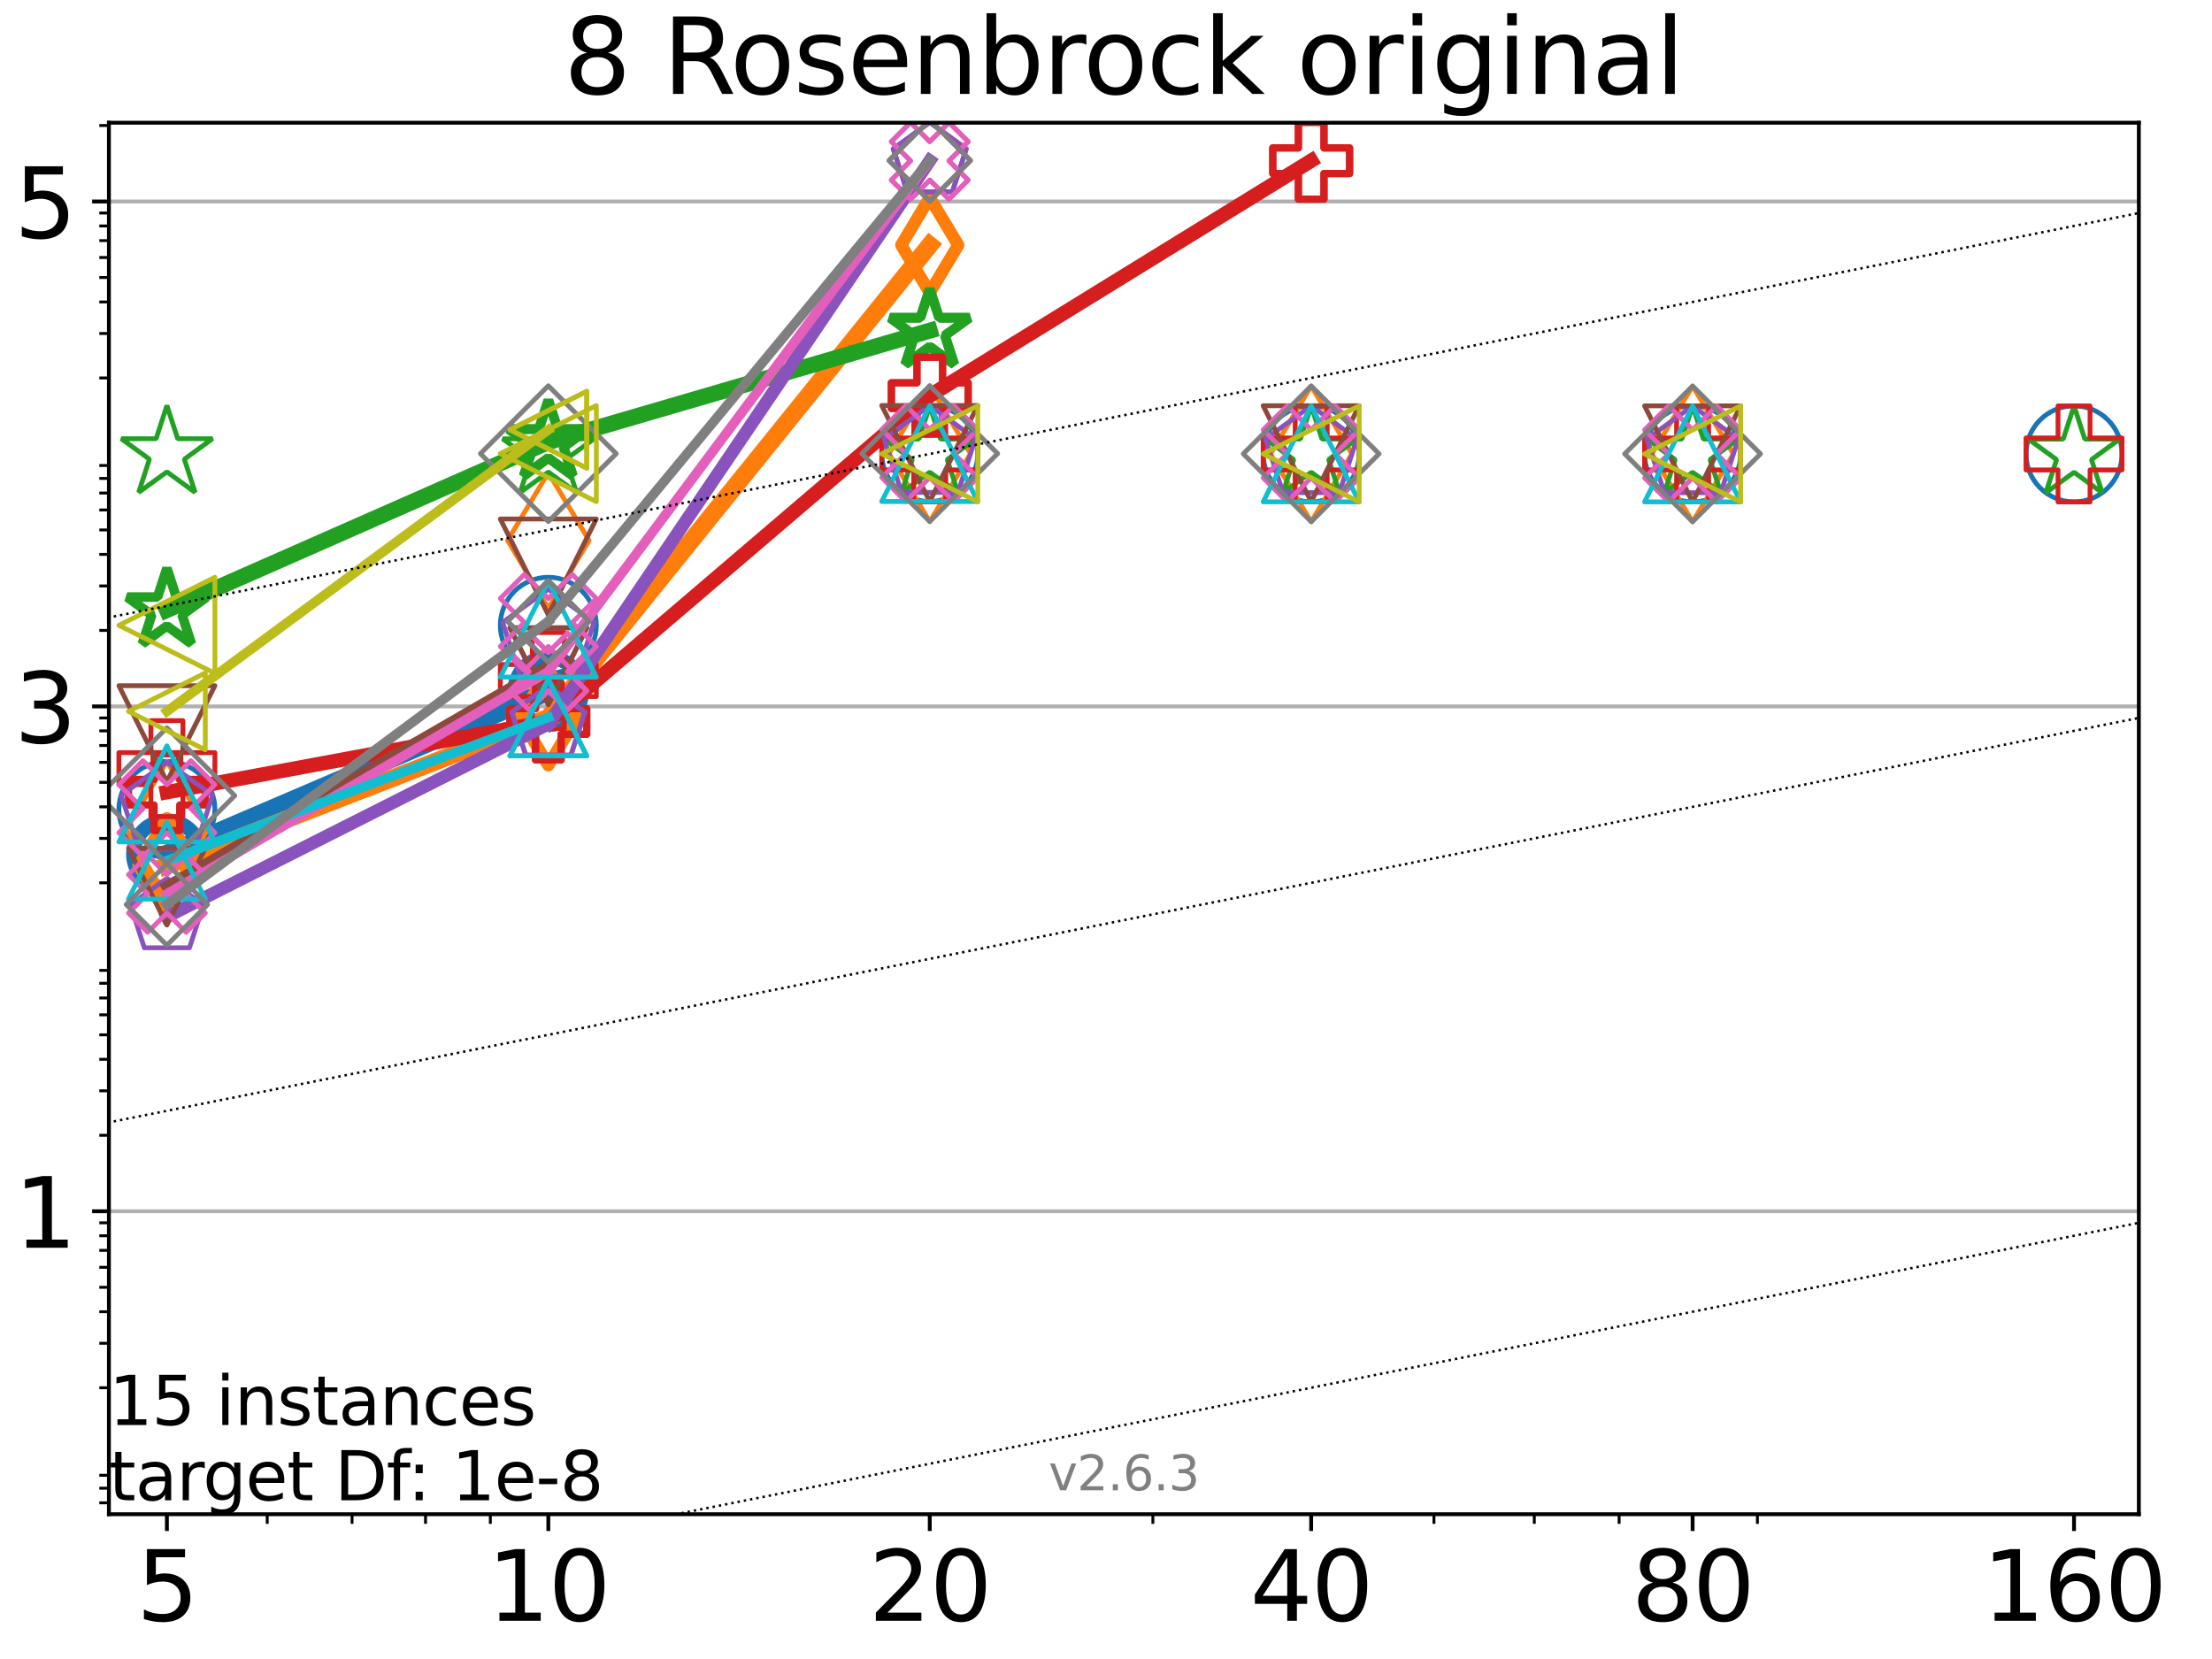 <?xml version="1.0" encoding="utf-8" standalone="no"?>
<!DOCTYPE svg PUBLIC "-//W3C//DTD SVG 1.1//EN"
  "http://www.w3.org/Graphics/SVG/1.1/DTD/svg11.dtd">
<svg height="345.6pt" version="1.1" viewBox="0 0 460.8 345.6" width="460.8pt" xmlns="http://www.w3.org/2000/svg" xmlns:xlink="http://www.w3.org/1999/xlink">
 <defs>
  <style type="text/css">*{stroke-linecap:butt;stroke-linejoin:round;}</style>
 </defs>
 <g id="figure_1">
  <g id="patch_1">
   <path d="M 0 345.6 
L 460.8 345.6 
L 460.8 0 
L 0 0 
z
" style="fill:#ffffff;"/>
  </g>
  <g id="axes_1">
   <g id="patch_2">
    <path d="M 22.69 315.44 
L 445.56 315.44 
L 445.56 25.56 
L 22.69 25.56 
z
" style="fill:#ffffff;"/>
   </g>
   <g id="matplotlib.axis_1">
    <g id="xtick_1">
     <g id="line2d_1">
      <defs>
       <path d="M 0 0 
L 0 3.5 
" id="mf5c611e3e9" style="stroke:#000000;stroke-width:0.8;"/>
      </defs>
      <g>
       <use style="stroke:#000000;stroke-width:0.8;" x="34.768" xlink:href="#mf5c611e3e9" y="315.44"/>
      </g>
     </g>
     <g id="text_1">
      <!-- 5 -->
      <g transform="translate(28.405 337.637)scale(0.2 -0.2)">
       <defs>
        <path d="M 691 4666 
L 3169 4666 
L 3169 4134 
L 1269 4134 
L 1269 2991 
Q 1406 3038 1543 3061 
Q 1681 3084 1819 3084 
Q 2600 3084 3056 2656 
Q 3513 2228 3513 1497 
Q 3513 744 3044 326 
Q 2575 -91 1722 -91 
Q 1428 -91 1123 -41 
Q 819 9 494 109 
L 494 744 
Q 775 591 1075 516 
Q 1375 441 1709 441 
Q 2250 441 2565 725 
Q 2881 1009 2881 1497 
Q 2881 1984 2565 2268 
Q 2250 2553 1709 2553 
Q 1456 2553 1204 2497 
Q 953 2441 691 2322 
L 691 4666 
z
" id="DejaVuSans-35" transform="scale(0.016)"/>
       </defs>
       <use xlink:href="#DejaVuSans-35"/>
      </g>
     </g>
    </g>
    <g id="xtick_2">
     <g id="line2d_2">
      <g>
       <use style="stroke:#000000;stroke-width:0.8;" x="114.226" xlink:href="#mf5c611e3e9" y="315.44"/>
      </g>
     </g>
     <g id="text_2">
      <!-- 10 -->
      <g transform="translate(101.501 337.637)scale(0.2 -0.2)">
       <defs>
        <path d="M 794 531 
L 1825 531 
L 1825 4091 
L 703 3866 
L 703 4441 
L 1819 4666 
L 2450 4666 
L 2450 531 
L 3481 531 
L 3481 0 
L 794 0 
L 794 531 
z
" id="DejaVuSans-31" transform="scale(0.016)"/>
        <path d="M 2034 4250 
Q 1547 4250 1301 3770 
Q 1056 3291 1056 2328 
Q 1056 1369 1301 889 
Q 1547 409 2034 409 
Q 2525 409 2770 889 
Q 3016 1369 3016 2328 
Q 3016 3291 2770 3770 
Q 2525 4250 2034 4250 
z
M 2034 4750 
Q 2819 4750 3233 4129 
Q 3647 3509 3647 2328 
Q 3647 1150 3233 529 
Q 2819 -91 2034 -91 
Q 1250 -91 836 529 
Q 422 1150 422 2328 
Q 422 3509 836 4129 
Q 1250 4750 2034 4750 
z
" id="DejaVuSans-30" transform="scale(0.016)"/>
       </defs>
       <use xlink:href="#DejaVuSans-31"/>
       <use x="63.623" xlink:href="#DejaVuSans-30"/>
      </g>
     </g>
    </g>
    <g id="xtick_3">
     <g id="line2d_3">
      <g>
       <use style="stroke:#000000;stroke-width:0.8;" x="193.684" xlink:href="#mf5c611e3e9" y="315.44"/>
      </g>
     </g>
     <g id="text_3">
      <!-- 20 -->
      <g transform="translate(180.959 337.637)scale(0.2 -0.2)">
       <defs>
        <path d="M 1228 531 
L 3431 531 
L 3431 0 
L 469 0 
L 469 531 
Q 828 903 1448 1529 
Q 2069 2156 2228 2338 
Q 2531 2678 2651 2914 
Q 2772 3150 2772 3378 
Q 2772 3750 2511 3984 
Q 2250 4219 1831 4219 
Q 1534 4219 1204 4116 
Q 875 4013 500 3803 
L 500 4441 
Q 881 4594 1212 4672 
Q 1544 4750 1819 4750 
Q 2544 4750 2975 4387 
Q 3406 4025 3406 3419 
Q 3406 3131 3298 2873 
Q 3191 2616 2906 2266 
Q 2828 2175 2409 1742 
Q 1991 1309 1228 531 
z
" id="DejaVuSans-32" transform="scale(0.016)"/>
       </defs>
       <use xlink:href="#DejaVuSans-32"/>
       <use x="63.623" xlink:href="#DejaVuSans-30"/>
      </g>
     </g>
    </g>
    <g id="xtick_4">
     <g id="line2d_4">
      <g>
       <use style="stroke:#000000;stroke-width:0.8;" x="273.142" xlink:href="#mf5c611e3e9" y="315.44"/>
      </g>
     </g>
     <g id="text_4">
      <!-- 40 -->
      <g transform="translate(260.417 337.637)scale(0.2 -0.2)">
       <defs>
        <path d="M 2419 4116 
L 825 1625 
L 2419 1625 
L 2419 4116 
z
M 2253 4666 
L 3047 4666 
L 3047 1625 
L 3713 1625 
L 3713 1100 
L 3047 1100 
L 3047 0 
L 2419 0 
L 2419 1100 
L 313 1100 
L 313 1709 
L 2253 4666 
z
" id="DejaVuSans-34" transform="scale(0.016)"/>
       </defs>
       <use xlink:href="#DejaVuSans-34"/>
       <use x="63.623" xlink:href="#DejaVuSans-30"/>
      </g>
     </g>
    </g>
    <g id="xtick_5">
     <g id="line2d_5">
      <g>
       <use style="stroke:#000000;stroke-width:0.8;" x="352.6" xlink:href="#mf5c611e3e9" y="315.44"/>
      </g>
     </g>
     <g id="text_5">
      <!-- 80 -->
      <g transform="translate(339.875 337.637)scale(0.2 -0.2)">
       <defs>
        <path d="M 2034 2216 
Q 1584 2216 1326 1975 
Q 1069 1734 1069 1313 
Q 1069 891 1326 650 
Q 1584 409 2034 409 
Q 2484 409 2743 651 
Q 3003 894 3003 1313 
Q 3003 1734 2745 1975 
Q 2488 2216 2034 2216 
z
M 1403 2484 
Q 997 2584 770 2862 
Q 544 3141 544 3541 
Q 544 4100 942 4425 
Q 1341 4750 2034 4750 
Q 2731 4750 3128 4425 
Q 3525 4100 3525 3541 
Q 3525 3141 3298 2862 
Q 3072 2584 2669 2484 
Q 3125 2378 3379 2068 
Q 3634 1759 3634 1313 
Q 3634 634 3220 271 
Q 2806 -91 2034 -91 
Q 1263 -91 848 271 
Q 434 634 434 1313 
Q 434 1759 690 2068 
Q 947 2378 1403 2484 
z
M 1172 3481 
Q 1172 3119 1398 2916 
Q 1625 2713 2034 2713 
Q 2441 2713 2670 2916 
Q 2900 3119 2900 3481 
Q 2900 3844 2670 4047 
Q 2441 4250 2034 4250 
Q 1625 4250 1398 4047 
Q 1172 3844 1172 3481 
z
" id="DejaVuSans-38" transform="scale(0.016)"/>
       </defs>
       <use xlink:href="#DejaVuSans-38"/>
       <use x="63.623" xlink:href="#DejaVuSans-30"/>
      </g>
     </g>
    </g>
    <g id="xtick_6">
     <g id="line2d_6">
      <g>
       <use style="stroke:#000000;stroke-width:0.8;" x="432.058" xlink:href="#mf5c611e3e9" y="315.44"/>
      </g>
     </g>
     <g id="text_6">
      <!-- 160 -->
      <g transform="translate(412.97 337.637)scale(0.2 -0.2)">
       <defs>
        <path d="M 2113 2584 
Q 1688 2584 1439 2293 
Q 1191 2003 1191 1497 
Q 1191 994 1439 701 
Q 1688 409 2113 409 
Q 2538 409 2786 701 
Q 3034 994 3034 1497 
Q 3034 2003 2786 2293 
Q 2538 2584 2113 2584 
z
M 3366 4563 
L 3366 3988 
Q 3128 4100 2886 4159 
Q 2644 4219 2406 4219 
Q 1781 4219 1451 3797 
Q 1122 3375 1075 2522 
Q 1259 2794 1537 2939 
Q 1816 3084 2150 3084 
Q 2853 3084 3261 2657 
Q 3669 2231 3669 1497 
Q 3669 778 3244 343 
Q 2819 -91 2113 -91 
Q 1303 -91 875 529 
Q 447 1150 447 2328 
Q 447 3434 972 4092 
Q 1497 4750 2381 4750 
Q 2619 4750 2861 4703 
Q 3103 4656 3366 4563 
z
" id="DejaVuSans-36" transform="scale(0.016)"/>
       </defs>
       <use xlink:href="#DejaVuSans-31"/>
       <use x="63.623" xlink:href="#DejaVuSans-36"/>
       <use x="127.246" xlink:href="#DejaVuSans-30"/>
      </g>
     </g>
    </g>
    <g id="xtick_7">
     <g id="line2d_7">
      <defs>
       <path d="M 0 0 
L 0 2 
" id="m02e985eae7" style="stroke:#000000;stroke-width:0.6;"/>
      </defs>
      <g>
       <use style="stroke:#000000;stroke-width:0.6;" x="55.668" xlink:href="#m02e985eae7" y="315.44"/>
      </g>
     </g>
    </g>
    <g id="xtick_8">
     <g id="line2d_8">
      <g>
       <use style="stroke:#000000;stroke-width:0.6;" x="73.339" xlink:href="#m02e985eae7" y="315.44"/>
      </g>
     </g>
    </g>
    <g id="xtick_9">
     <g id="line2d_9">
      <g>
       <use style="stroke:#000000;stroke-width:0.6;" x="88.646" xlink:href="#m02e985eae7" y="315.44"/>
      </g>
     </g>
    </g>
    <g id="xtick_10">
     <g id="line2d_10">
      <g>
       <use style="stroke:#000000;stroke-width:0.6;" x="102.148" xlink:href="#m02e985eae7" y="315.44"/>
      </g>
     </g>
    </g>
    <g id="xtick_11">
     <g id="line2d_11">
      <g>
       <use style="stroke:#000000;stroke-width:0.6;" x="240.164" xlink:href="#m02e985eae7" y="315.44"/>
      </g>
     </g>
    </g>
    <g id="xtick_12">
     <g id="line2d_12">
      <g>
       <use style="stroke:#000000;stroke-width:0.6;" x="298.721" xlink:href="#m02e985eae7" y="315.44"/>
      </g>
     </g>
    </g>
    <g id="xtick_13">
     <g id="line2d_13">
      <g>
       <use style="stroke:#000000;stroke-width:0.6;" x="319.622" xlink:href="#m02e985eae7" y="315.44"/>
      </g>
     </g>
    </g>
    <g id="xtick_14">
     <g id="line2d_14">
      <g>
       <use style="stroke:#000000;stroke-width:0.6;" x="337.293" xlink:href="#m02e985eae7" y="315.44"/>
      </g>
     </g>
    </g>
    <g id="xtick_15">
     <g id="line2d_15">
      <g>
       <use style="stroke:#000000;stroke-width:0.6;" x="366.102" xlink:href="#m02e985eae7" y="315.44"/>
      </g>
     </g>
    </g>
   </g>
   <g id="matplotlib.axis_2">
    <g id="ytick_1">
     <g id="line2d_16">
      <path clip-path="url(#p37a24d56d3)" d="M 22.69 252.333 
L 445.56 252.333 
" style="fill:none;stroke:#b0b0b0;stroke-linecap:square;stroke-width:0.8;"/>
     </g>
     <g id="line2d_17">
      <defs>
       <path d="M 0 0 
L -3.5 0 
" id="m9e3c06b038" style="stroke:#000000;stroke-width:0.8;"/>
      </defs>
      <g>
       <use style="stroke:#000000;stroke-width:0.8;" x="22.69" xlink:href="#m9e3c06b038" y="252.333"/>
      </g>
     </g>
     <g id="text_7">
      <!-- 1 -->
      <g transform="translate(2.965 259.931)scale(0.2 -0.2)">
       <use xlink:href="#DejaVuSans-31"/>
      </g>
     </g>
    </g>
    <g id="ytick_2">
     <g id="line2d_18">
      <path clip-path="url(#p37a24d56d3)" d="M 22.69 147.154 
L 445.56 147.154 
" style="fill:none;stroke:#b0b0b0;stroke-linecap:square;stroke-width:0.8;"/>
     </g>
     <g id="line2d_19">
      <g>
       <use style="stroke:#000000;stroke-width:0.8;" x="22.69" xlink:href="#m9e3c06b038" y="147.154"/>
      </g>
     </g>
     <g id="text_8">
      <!-- 3 -->
      <g transform="translate(2.965 154.753)scale(0.2 -0.2)">
       <defs>
        <path d="M 2597 2516 
Q 3050 2419 3304 2112 
Q 3559 1806 3559 1356 
Q 3559 666 3084 287 
Q 2609 -91 1734 -91 
Q 1441 -91 1130 -33 
Q 819 25 488 141 
L 488 750 
Q 750 597 1062 519 
Q 1375 441 1716 441 
Q 2309 441 2620 675 
Q 2931 909 2931 1356 
Q 2931 1769 2642 2001 
Q 2353 2234 1838 2234 
L 1294 2234 
L 1294 2753 
L 1863 2753 
Q 2328 2753 2575 2939 
Q 2822 3125 2822 3475 
Q 2822 3834 2567 4026 
Q 2313 4219 1838 4219 
Q 1578 4219 1281 4162 
Q 984 4106 628 3988 
L 628 4550 
Q 988 4650 1302 4700 
Q 1616 4750 1894 4750 
Q 2613 4750 3031 4423 
Q 3450 4097 3450 3541 
Q 3450 3153 3228 2886 
Q 3006 2619 2597 2516 
z
" id="DejaVuSans-33" transform="scale(0.016)"/>
       </defs>
       <use xlink:href="#DejaVuSans-33"/>
      </g>
     </g>
    </g>
    <g id="ytick_3">
     <g id="line2d_20">
      <path clip-path="url(#p37a24d56d3)" d="M 22.69 41.976 
L 445.56 41.976 
" style="fill:none;stroke:#b0b0b0;stroke-linecap:square;stroke-width:0.8;"/>
     </g>
     <g id="line2d_21">
      <g>
       <use style="stroke:#000000;stroke-width:0.8;" x="22.69" xlink:href="#m9e3c06b038" y="41.976"/>
      </g>
     </g>
     <g id="text_9">
      <!-- 5 -->
      <g transform="translate(2.965 49.574)scale(0.2 -0.2)">
       <use xlink:href="#DejaVuSans-35"/>
      </g>
     </g>
    </g>
    <g id="ytick_4">
     <g id="line2d_22">
      <defs>
       <path d="M 0 0 
L -2 0 
" id="m15d8f6c226" style="stroke:#000000;stroke-width:0.6;"/>
      </defs>
      <g>
       <use style="stroke:#000000;stroke-width:0.6;" x="22.69" xlink:href="#m15d8f6c226" y="313.068"/>
      </g>
     </g>
    </g>
    <g id="ytick_5">
     <g id="line2d_23">
      <g>
       <use style="stroke:#000000;stroke-width:0.6;" x="22.69" xlink:href="#m15d8f6c226" y="310.019"/>
      </g>
     </g>
    </g>
    <g id="ytick_6">
     <g id="line2d_24">
      <g>
       <use style="stroke:#000000;stroke-width:0.6;" x="22.69" xlink:href="#m15d8f6c226" y="307.329"/>
      </g>
     </g>
    </g>
    <g id="ytick_7">
     <g id="line2d_25">
      <g>
       <use style="stroke:#000000;stroke-width:0.6;" x="22.69" xlink:href="#m15d8f6c226" y="289.091"/>
      </g>
     </g>
    </g>
    <g id="ytick_8">
     <g id="line2d_26">
      <g>
       <use style="stroke:#000000;stroke-width:0.6;" x="22.69" xlink:href="#m15d8f6c226" y="279.831"/>
      </g>
     </g>
    </g>
    <g id="ytick_9">
     <g id="line2d_27">
      <g>
       <use style="stroke:#000000;stroke-width:0.6;" x="22.69" xlink:href="#m15d8f6c226" y="273.26"/>
      </g>
     </g>
    </g>
    <g id="ytick_10">
     <g id="line2d_28">
      <g>
       <use style="stroke:#000000;stroke-width:0.6;" x="22.69" xlink:href="#m15d8f6c226" y="268.164"/>
      </g>
     </g>
    </g>
    <g id="ytick_11">
     <g id="line2d_29">
      <g>
       <use style="stroke:#000000;stroke-width:0.6;" x="22.69" xlink:href="#m15d8f6c226" y="264"/>
      </g>
     </g>
    </g>
    <g id="ytick_12">
     <g id="line2d_30">
      <g>
       <use style="stroke:#000000;stroke-width:0.6;" x="22.69" xlink:href="#m15d8f6c226" y="260.479"/>
      </g>
     </g>
    </g>
    <g id="ytick_13">
     <g id="line2d_31">
      <g>
       <use style="stroke:#000000;stroke-width:0.6;" x="22.69" xlink:href="#m15d8f6c226" y="257.429"/>
      </g>
     </g>
    </g>
    <g id="ytick_14">
     <g id="line2d_32">
      <g>
       <use style="stroke:#000000;stroke-width:0.6;" x="22.69" xlink:href="#m15d8f6c226" y="254.739"/>
      </g>
     </g>
    </g>
    <g id="ytick_15">
     <g id="line2d_33">
      <g>
       <use style="stroke:#000000;stroke-width:0.6;" x="22.69" xlink:href="#m15d8f6c226" y="236.502"/>
      </g>
     </g>
    </g>
    <g id="ytick_16">
     <g id="line2d_34">
      <g>
       <use style="stroke:#000000;stroke-width:0.6;" x="22.69" xlink:href="#m15d8f6c226" y="227.241"/>
      </g>
     </g>
    </g>
    <g id="ytick_17">
     <g id="line2d_35">
      <g>
       <use style="stroke:#000000;stroke-width:0.6;" x="22.69" xlink:href="#m15d8f6c226" y="220.671"/>
      </g>
     </g>
    </g>
    <g id="ytick_18">
     <g id="line2d_36">
      <g>
       <use style="stroke:#000000;stroke-width:0.6;" x="22.69" xlink:href="#m15d8f6c226" y="215.575"/>
      </g>
     </g>
    </g>
    <g id="ytick_19">
     <g id="line2d_37">
      <g>
       <use style="stroke:#000000;stroke-width:0.6;" x="22.69" xlink:href="#m15d8f6c226" y="211.411"/>
      </g>
     </g>
    </g>
    <g id="ytick_20">
     <g id="line2d_38">
      <g>
       <use style="stroke:#000000;stroke-width:0.6;" x="22.69" xlink:href="#m15d8f6c226" y="207.89"/>
      </g>
     </g>
    </g>
    <g id="ytick_21">
     <g id="line2d_39">
      <g>
       <use style="stroke:#000000;stroke-width:0.6;" x="22.69" xlink:href="#m15d8f6c226" y="204.84"/>
      </g>
     </g>
    </g>
    <g id="ytick_22">
     <g id="line2d_40">
      <g>
       <use style="stroke:#000000;stroke-width:0.6;" x="22.69" xlink:href="#m15d8f6c226" y="202.15"/>
      </g>
     </g>
    </g>
    <g id="ytick_23">
     <g id="line2d_41">
      <g>
       <use style="stroke:#000000;stroke-width:0.6;" x="22.69" xlink:href="#m15d8f6c226" y="183.913"/>
      </g>
     </g>
    </g>
    <g id="ytick_24">
     <g id="line2d_42">
      <g>
       <use style="stroke:#000000;stroke-width:0.6;" x="22.69" xlink:href="#m15d8f6c226" y="174.652"/>
      </g>
     </g>
    </g>
    <g id="ytick_25">
     <g id="line2d_43">
      <g>
       <use style="stroke:#000000;stroke-width:0.6;" x="22.69" xlink:href="#m15d8f6c226" y="168.082"/>
      </g>
     </g>
    </g>
    <g id="ytick_26">
     <g id="line2d_44">
      <g>
       <use style="stroke:#000000;stroke-width:0.6;" x="22.69" xlink:href="#m15d8f6c226" y="162.985"/>
      </g>
     </g>
    </g>
    <g id="ytick_27">
     <g id="line2d_45">
      <g>
       <use style="stroke:#000000;stroke-width:0.6;" x="22.69" xlink:href="#m15d8f6c226" y="158.821"/>
      </g>
     </g>
    </g>
    <g id="ytick_28">
     <g id="line2d_46">
      <g>
       <use style="stroke:#000000;stroke-width:0.6;" x="22.69" xlink:href="#m15d8f6c226" y="155.301"/>
      </g>
     </g>
    </g>
    <g id="ytick_29">
     <g id="line2d_47">
      <g>
       <use style="stroke:#000000;stroke-width:0.6;" x="22.69" xlink:href="#m15d8f6c226" y="152.251"/>
      </g>
     </g>
    </g>
    <g id="ytick_30">
     <g id="line2d_48">
      <g>
       <use style="stroke:#000000;stroke-width:0.6;" x="22.69" xlink:href="#m15d8f6c226" y="149.561"/>
      </g>
     </g>
    </g>
    <g id="ytick_31">
     <g id="line2d_49">
      <g>
       <use style="stroke:#000000;stroke-width:0.6;" x="22.69" xlink:href="#m15d8f6c226" y="131.324"/>
      </g>
     </g>
    </g>
    <g id="ytick_32">
     <g id="line2d_50">
      <g>
       <use style="stroke:#000000;stroke-width:0.6;" x="22.69" xlink:href="#m15d8f6c226" y="122.063"/>
      </g>
     </g>
    </g>
    <g id="ytick_33">
     <g id="line2d_51">
      <g>
       <use style="stroke:#000000;stroke-width:0.6;" x="22.69" xlink:href="#m15d8f6c226" y="115.493"/>
      </g>
     </g>
    </g>
    <g id="ytick_34">
     <g id="line2d_52">
      <g>
       <use style="stroke:#000000;stroke-width:0.6;" x="22.69" xlink:href="#m15d8f6c226" y="110.396"/>
      </g>
     </g>
    </g>
    <g id="ytick_35">
     <g id="line2d_53">
      <g>
       <use style="stroke:#000000;stroke-width:0.6;" x="22.69" xlink:href="#m15d8f6c226" y="106.232"/>
      </g>
     </g>
    </g>
    <g id="ytick_36">
     <g id="line2d_54">
      <g>
       <use style="stroke:#000000;stroke-width:0.6;" x="22.69" xlink:href="#m15d8f6c226" y="102.711"/>
      </g>
     </g>
    </g>
    <g id="ytick_37">
     <g id="line2d_55">
      <g>
       <use style="stroke:#000000;stroke-width:0.6;" x="22.69" xlink:href="#m15d8f6c226" y="99.662"/>
      </g>
     </g>
    </g>
    <g id="ytick_38">
     <g id="line2d_56">
      <g>
       <use style="stroke:#000000;stroke-width:0.6;" x="22.69" xlink:href="#m15d8f6c226" y="96.972"/>
      </g>
     </g>
    </g>
    <g id="ytick_39">
     <g id="line2d_57">
      <g>
       <use style="stroke:#000000;stroke-width:0.6;" x="22.69" xlink:href="#m15d8f6c226" y="78.734"/>
      </g>
     </g>
    </g>
    <g id="ytick_40">
     <g id="line2d_58">
      <g>
       <use style="stroke:#000000;stroke-width:0.6;" x="22.69" xlink:href="#m15d8f6c226" y="69.474"/>
      </g>
     </g>
    </g>
    <g id="ytick_41">
     <g id="line2d_59">
      <g>
       <use style="stroke:#000000;stroke-width:0.6;" x="22.69" xlink:href="#m15d8f6c226" y="62.903"/>
      </g>
     </g>
    </g>
    <g id="ytick_42">
     <g id="line2d_60">
      <g>
       <use style="stroke:#000000;stroke-width:0.6;" x="22.69" xlink:href="#m15d8f6c226" y="57.807"/>
      </g>
     </g>
    </g>
    <g id="ytick_43">
     <g id="line2d_61">
      <g>
       <use style="stroke:#000000;stroke-width:0.6;" x="22.69" xlink:href="#m15d8f6c226" y="53.643"/>
      </g>
     </g>
    </g>
    <g id="ytick_44">
     <g id="line2d_62">
      <g>
       <use style="stroke:#000000;stroke-width:0.6;" x="22.69" xlink:href="#m15d8f6c226" y="50.122"/>
      </g>
     </g>
    </g>
    <g id="ytick_45">
     <g id="line2d_63">
      <g>
       <use style="stroke:#000000;stroke-width:0.6;" x="22.69" xlink:href="#m15d8f6c226" y="47.072"/>
      </g>
     </g>
    </g>
    <g id="ytick_46">
     <g id="line2d_64">
      <g>
       <use style="stroke:#000000;stroke-width:0.6;" x="22.69" xlink:href="#m15d8f6c226" y="44.382"/>
      </g>
     </g>
    </g>
    <g id="ytick_47">
     <g id="line2d_65">
      <g>
       <use style="stroke:#000000;stroke-width:0.6;" x="22.69" xlink:href="#m15d8f6c226" y="26.145"/>
      </g>
     </g>
    </g>
   </g>
   <g id="line2d_66">
    <path clip-path="url(#p37a24d56d3)" d="M 34.768 177.969 
L 114.226 143.948 
" style="fill:none;stroke:#1874b4;stroke-linecap:square;stroke-width:4;"/>
    <defs>
     <path d="M 0 7 
C 1.856 7 3.637 6.262 4.95 4.95 
C 6.262 3.637 7 1.856 7 0 
C 7 -1.856 6.262 -3.637 4.95 -4.95 
C 3.637 -6.262 1.856 -7 0 -7 
C -1.856 -7 -3.637 -6.262 -4.95 -4.95 
C -6.262 -3.637 -7 -1.856 -7 0 
C -7 1.856 -6.262 3.637 -4.95 4.95 
C -3.637 6.262 -1.856 7 0 7 
z
" id="m10fa180235" style="stroke:#1874b4;stroke-width:3;"/>
    </defs>
    <g clip-path="url(#p37a24d56d3)">
     <use style="fill-opacity:0;stroke:#1874b4;stroke-width:3;" x="34.768" xlink:href="#m10fa180235" y="177.969"/>
     <use style="fill-opacity:0;stroke:#1874b4;stroke-width:3;" x="114.226" xlink:href="#m10fa180235" y="143.948"/>
    </g>
   </g>
   <g id="line2d_67">
    <path clip-path="url(#p37a24d56d3)" d="M 114.226 143.948 
" style="fill:none;stroke:#1874b4;stroke-linecap:square;stroke-width:4;"/>
    <g clip-path="url(#p37a24d56d3)">
     <use style="fill-opacity:0;stroke:#1874b4;stroke-width:3;" x="114.226" xlink:href="#m10fa180235" y="143.948"/>
    </g>
   </g>
   <g id="line2d_68"/>
   <g id="line2d_69">
    <defs>
     <path d="M 0 10 
C 2.652 10 5.196 8.946 7.071 7.071 
C 8.946 5.196 10 2.652 10 0 
C 10 -2.652 8.946 -5.196 7.071 -7.071 
C 5.196 -8.946 2.652 -10 0 -10 
C -2.652 -10 -5.196 -8.946 -7.071 -7.071 
C -8.946 -5.196 -10 -2.652 -10 0 
C -10 2.652 -8.946 5.196 -7.071 7.071 
C -5.196 8.946 -2.652 10 0 10 
z
" id="m456b5d75e7" style="stroke:#1874b4;"/>
    </defs>
    <g clip-path="url(#p37a24d56d3)">
     <use style="fill-opacity:0;stroke:#1874b4;" x="34.768" xlink:href="#m456b5d75e7" y="168.602"/>
     <use style="fill-opacity:0;stroke:#1874b4;" x="114.226" xlink:href="#m456b5d75e7" y="130.259"/>
     <use style="fill-opacity:0;stroke:#1874b4;" x="193.684" xlink:href="#m456b5d75e7" y="94.477"/>
     <use style="fill-opacity:0;stroke:#1874b4;" x="273.142" xlink:href="#m456b5d75e7" y="94.54"/>
     <use style="fill-opacity:0;stroke:#1874b4;" x="352.6" xlink:href="#m456b5d75e7" y="94.55"/>
     <use style="fill-opacity:0;stroke:#1874b4;" x="432.058" xlink:href="#m456b5d75e7" y="94.55"/>
    </g>
   </g>
   <g id="line2d_70">
    <path clip-path="url(#p37a24d56d3)" d="M 34.768 180.33 
L 114.226 149.519 
" style="fill:none;stroke:#ff7d0b;stroke-linecap:square;stroke-width:3.667;"/>
    <defs>
     <path d="M 0 9.899 
L 5.94 0 
L 0 -9.899 
L -5.94 0 
z
" id="m65ea0505a2" style="stroke:#ff7d0b;stroke-linejoin:miter;stroke-width:2.5;"/>
    </defs>
    <g clip-path="url(#p37a24d56d3)">
     <use style="fill-opacity:0;stroke:#ff7d0b;stroke-linejoin:miter;stroke-width:2.5;" x="34.768" xlink:href="#m65ea0505a2" y="180.33"/>
     <use style="fill-opacity:0;stroke:#ff7d0b;stroke-linejoin:miter;stroke-width:2.5;" x="114.226" xlink:href="#m65ea0505a2" y="149.519"/>
    </g>
   </g>
   <g id="line2d_71">
    <path clip-path="url(#p37a24d56d3)" d="M 114.226 149.519 
L 193.684 51.061 
" style="fill:none;stroke:#ff7d0b;stroke-linecap:square;stroke-width:3.667;"/>
    <g clip-path="url(#p37a24d56d3)">
     <use style="fill-opacity:0;stroke:#ff7d0b;stroke-linejoin:miter;stroke-width:2.5;" x="114.226" xlink:href="#m65ea0505a2" y="149.519"/>
     <use style="fill-opacity:0;stroke:#ff7d0b;stroke-linejoin:miter;stroke-width:2.5;" x="193.684" xlink:href="#m65ea0505a2" y="51.061"/>
    </g>
   </g>
   <g id="line2d_72">
    <path clip-path="url(#p37a24d56d3)" d="M 193.684 51.061 
" style="fill:none;stroke:#ff7d0b;stroke-linecap:square;stroke-width:3.667;"/>
    <g clip-path="url(#p37a24d56d3)">
     <use style="fill-opacity:0;stroke:#ff7d0b;stroke-linejoin:miter;stroke-width:2.5;" x="193.684" xlink:href="#m65ea0505a2" y="51.061"/>
    </g>
   </g>
   <g id="line2d_73"/>
   <g id="line2d_74">
    <defs>
     <path d="M 0 14.142 
L 8.485 0 
L 0 -14.142 
L -8.485 0 
z
" id="m19fd154896" style="stroke:#ff7d0b;stroke-linejoin:miter;"/>
    </defs>
    <g clip-path="url(#p37a24d56d3)">
     <use style="fill-opacity:0;stroke:#ff7d0b;stroke-linejoin:miter;" x="34.768" xlink:href="#m19fd154896" y="172.782"/>
     <use style="fill-opacity:0;stroke:#ff7d0b;stroke-linejoin:miter;" x="114.226" xlink:href="#m19fd154896" y="112.587"/>
     <use style="fill-opacity:0;stroke:#ff7d0b;stroke-linejoin:miter;" x="193.684" xlink:href="#m19fd154896" y="94.528"/>
     <use style="fill-opacity:0;stroke:#ff7d0b;stroke-linejoin:miter;" x="273.142" xlink:href="#m19fd154896" y="94.559"/>
     <use style="fill-opacity:0;stroke:#ff7d0b;stroke-linejoin:miter;" x="352.6" xlink:href="#m19fd154896" y="94.565"/>
    </g>
   </g>
   <g id="line2d_75">
    <path clip-path="url(#p37a24d56d3)" d="M 34.768 127.075 
L 114.226 92.074 
" style="fill:none;stroke:#22a022;stroke-linecap:square;stroke-width:3.333;"/>
    <defs>
     <path d="M 0 -8.7 
L -1.953 -2.688 
L -8.274 -2.688 
L -3.16 1.027 
L -5.114 7.038 
L -0 3.323 
L 5.114 7.038 
L 3.16 1.027 
L 8.274 -2.688 
L 1.953 -2.688 
z
" id="m8905b2e301" style="stroke:#22a022;stroke-linejoin:bevel;stroke-width:2;"/>
    </defs>
    <g clip-path="url(#p37a24d56d3)">
     <use style="fill-opacity:0;stroke:#22a022;stroke-linejoin:bevel;stroke-width:2;" x="34.768" xlink:href="#m8905b2e301" y="127.075"/>
     <use style="fill-opacity:0;stroke:#22a022;stroke-linejoin:bevel;stroke-width:2;" x="114.226" xlink:href="#m8905b2e301" y="92.074"/>
    </g>
   </g>
   <g id="line2d_76">
    <path clip-path="url(#p37a24d56d3)" d="M 114.226 92.074 
L 193.684 68.879 
" style="fill:none;stroke:#22a022;stroke-linecap:square;stroke-width:3.333;"/>
    <g clip-path="url(#p37a24d56d3)">
     <use style="fill-opacity:0;stroke:#22a022;stroke-linejoin:bevel;stroke-width:2;" x="114.226" xlink:href="#m8905b2e301" y="92.074"/>
     <use style="fill-opacity:0;stroke:#22a022;stroke-linejoin:bevel;stroke-width:2;" x="193.684" xlink:href="#m8905b2e301" y="68.879"/>
    </g>
   </g>
   <g id="line2d_77">
    <path clip-path="url(#p37a24d56d3)" d="M 193.684 68.879 
" style="fill:none;stroke:#22a022;stroke-linecap:square;stroke-width:3.333;"/>
    <g clip-path="url(#p37a24d56d3)">
     <use style="fill-opacity:0;stroke:#22a022;stroke-linejoin:bevel;stroke-width:2;" x="193.684" xlink:href="#m8905b2e301" y="68.879"/>
    </g>
   </g>
   <g id="line2d_78"/>
   <g id="line2d_79">
    <defs>
     <path d="M 0 -10 
L -2.245 -3.09 
L -9.511 -3.09 
L -3.633 1.18 
L -5.878 8.09 
L -0 3.82 
L 5.878 8.09 
L 3.633 1.18 
L 9.511 -3.09 
L 2.245 -3.09 
z
" id="m3586f09d09" style="stroke:#22a022;stroke-linejoin:bevel;"/>
    </defs>
    <g clip-path="url(#p37a24d56d3)">
     <use style="fill-opacity:0;stroke:#22a022;stroke-linejoin:bevel;" x="34.768" xlink:href="#m3586f09d09" y="94.478"/>
     <use style="fill-opacity:0;stroke:#22a022;stroke-linejoin:bevel;" x="114.226" xlink:href="#m3586f09d09" y="94.508"/>
     <use style="fill-opacity:0;stroke:#22a022;stroke-linejoin:bevel;" x="193.684" xlink:href="#m3586f09d09" y="94.55"/>
     <use style="fill-opacity:0;stroke:#22a022;stroke-linejoin:bevel;" x="273.142" xlink:href="#m3586f09d09" y="94.552"/>
     <use style="fill-opacity:0;stroke:#22a022;stroke-linejoin:bevel;" x="352.6" xlink:href="#m3586f09d09" y="94.559"/>
     <use style="fill-opacity:0;stroke:#22a022;stroke-linejoin:bevel;" x="432.058" xlink:href="#m3586f09d09" y="94.561"/>
    </g>
   </g>
   <g id="line2d_80">
    <path clip-path="url(#p37a24d56d3)" d="M 34.768 165.025 
L 114.226 150.292 
" style="fill:none;stroke:#d61e1f;stroke-linecap:square;stroke-width:3;"/>
    <defs>
     <path d="M -2.667 8 
L 2.667 8 
L 2.667 2.667 
L 8 2.667 
L 8 -2.667 
L 2.667 -2.667 
L 2.667 -8 
L -2.667 -8 
L -2.667 -2.667 
L -8 -2.667 
L -8 2.667 
L -2.667 2.667 
z
" id="m419072243b" style="stroke:#d61e1f;stroke-linejoin:miter;stroke-width:1.5;"/>
    </defs>
    <g clip-path="url(#p37a24d56d3)">
     <use style="fill-opacity:0;stroke:#d61e1f;stroke-linejoin:miter;stroke-width:1.5;" x="34.768" xlink:href="#m419072243b" y="165.025"/>
     <use style="fill-opacity:0;stroke:#d61e1f;stroke-linejoin:miter;stroke-width:1.5;" x="114.226" xlink:href="#m419072243b" y="150.292"/>
    </g>
   </g>
   <g id="line2d_81">
    <path clip-path="url(#p37a24d56d3)" d="M 114.226 150.292 
L 193.684 82.417 
" style="fill:none;stroke:#d61e1f;stroke-linecap:square;stroke-width:3;"/>
    <g clip-path="url(#p37a24d56d3)">
     <use style="fill-opacity:0;stroke:#d61e1f;stroke-linejoin:miter;stroke-width:1.5;" x="114.226" xlink:href="#m419072243b" y="150.292"/>
     <use style="fill-opacity:0;stroke:#d61e1f;stroke-linejoin:miter;stroke-width:1.5;" x="193.684" xlink:href="#m419072243b" y="82.417"/>
    </g>
   </g>
   <g id="line2d_82">
    <path clip-path="url(#p37a24d56d3)" d="M 193.684 82.417 
L 273.142 33.479 
" style="fill:none;stroke:#d61e1f;stroke-linecap:square;stroke-width:3;"/>
    <g clip-path="url(#p37a24d56d3)">
     <use style="fill-opacity:0;stroke:#d61e1f;stroke-linejoin:miter;stroke-width:1.5;" x="193.684" xlink:href="#m419072243b" y="82.417"/>
     <use style="fill-opacity:0;stroke:#d61e1f;stroke-linejoin:miter;stroke-width:1.5;" x="273.142" xlink:href="#m419072243b" y="33.479"/>
    </g>
   </g>
   <g id="line2d_83">
    <path clip-path="url(#p37a24d56d3)" d="M 273.142 33.479 
" style="fill:none;stroke:#d61e1f;stroke-linecap:square;stroke-width:3;"/>
    <g clip-path="url(#p37a24d56d3)">
     <use style="fill-opacity:0;stroke:#d61e1f;stroke-linejoin:miter;stroke-width:1.5;" x="273.142" xlink:href="#m419072243b" y="33.479"/>
    </g>
   </g>
   <g id="line2d_84"/>
   <g id="line2d_85">
    <defs>
     <path d="M -3.333 10 
L 3.333 10 
L 3.333 3.333 
L 10 3.333 
L 10 -3.333 
L 3.333 -3.333 
L 3.333 -10 
L -3.333 -10 
L -3.333 -3.333 
L -10 -3.333 
L -10 3.333 
L -3.333 3.333 
z
" id="m75d21cec74" style="stroke:#d61e1f;stroke-linejoin:miter;"/>
    </defs>
    <g clip-path="url(#p37a24d56d3)">
     <use style="fill-opacity:0;stroke:#d61e1f;stroke-linejoin:miter;" x="34.768" xlink:href="#m75d21cec74" y="160.121"/>
     <use style="fill-opacity:0;stroke:#d61e1f;stroke-linejoin:miter;" x="114.226" xlink:href="#m75d21cec74" y="141.766"/>
     <use style="fill-opacity:0;stroke:#d61e1f;stroke-linejoin:miter;" x="193.684" xlink:href="#m75d21cec74" y="94.565"/>
     <use style="fill-opacity:0;stroke:#d61e1f;stroke-linejoin:miter;" x="273.142" xlink:href="#m75d21cec74" y="94.565"/>
     <use style="fill-opacity:0;stroke:#d61e1f;stroke-linejoin:miter;" x="352.6" xlink:href="#m75d21cec74" y="94.565"/>
     <use style="fill-opacity:0;stroke:#d61e1f;stroke-linejoin:miter;" x="432.058" xlink:href="#m75d21cec74" y="94.565"/>
    </g>
   </g>
   <g id="line2d_86">
    <path clip-path="url(#p37a24d56d3)" d="M 34.768 190.967 
L 114.226 150.837 
" style="fill:none;stroke:#8a52bd;stroke-linecap:square;stroke-width:2.667;"/>
    <defs>
     <path d="M 0 -8 
L -7.608 -2.472 
L -4.702 6.472 
L 4.702 6.472 
L 7.608 -2.472 
z
" id="m1ce2ba7147" style="stroke:#8a52bd;stroke-linejoin:miter;"/>
    </defs>
    <g clip-path="url(#p37a24d56d3)">
     <use style="fill-opacity:0;stroke:#8a52bd;stroke-linejoin:miter;" x="34.768" xlink:href="#m1ce2ba7147" y="190.967"/>
     <use style="fill-opacity:0;stroke:#8a52bd;stroke-linejoin:miter;" x="114.226" xlink:href="#m1ce2ba7147" y="150.837"/>
    </g>
   </g>
   <g id="line2d_87">
    <path clip-path="url(#p37a24d56d3)" d="M 114.226 150.837 
L 193.684 33.482 
" style="fill:none;stroke:#8a52bd;stroke-linecap:square;stroke-width:2.667;"/>
    <g clip-path="url(#p37a24d56d3)">
     <use style="fill-opacity:0;stroke:#8a52bd;stroke-linejoin:miter;" x="114.226" xlink:href="#m1ce2ba7147" y="150.837"/>
     <use style="fill-opacity:0;stroke:#8a52bd;stroke-linejoin:miter;" x="193.684" xlink:href="#m1ce2ba7147" y="33.482"/>
    </g>
   </g>
   <g id="line2d_88">
    <path clip-path="url(#p37a24d56d3)" d="M 193.684 33.482 
" style="fill:none;stroke:#8a52bd;stroke-linecap:square;stroke-width:2.667;"/>
    <g clip-path="url(#p37a24d56d3)">
     <use style="fill-opacity:0;stroke:#8a52bd;stroke-linejoin:miter;" x="193.684" xlink:href="#m1ce2ba7147" y="33.482"/>
    </g>
   </g>
   <g id="line2d_89"/>
   <g id="line2d_90">
    <defs>
     <path d="M 0 -10 
L -9.511 -3.09 
L -5.878 8.09 
L 5.878 8.09 
L 9.511 -3.09 
z
" id="m53436e61a5" style="stroke:#8a52bd;stroke-linejoin:miter;"/>
    </defs>
    <g clip-path="url(#p37a24d56d3)">
     <use style="fill-opacity:0;stroke:#8a52bd;stroke-linejoin:miter;" x="34.768" xlink:href="#m53436e61a5" y="168.766"/>
     <use style="fill-opacity:0;stroke:#8a52bd;stroke-linejoin:miter;" x="114.226" xlink:href="#m53436e61a5" y="132.733"/>
     <use style="fill-opacity:0;stroke:#8a52bd;stroke-linejoin:miter;" x="193.684" xlink:href="#m53436e61a5" y="94.486"/>
     <use style="fill-opacity:0;stroke:#8a52bd;stroke-linejoin:miter;" x="273.142" xlink:href="#m53436e61a5" y="94.525"/>
     <use style="fill-opacity:0;stroke:#8a52bd;stroke-linejoin:miter;" x="352.6" xlink:href="#m53436e61a5" y="94.551"/>
    </g>
   </g>
   <g id="line2d_91">
    <path clip-path="url(#p37a24d56d3)" d="M 34.768 184.701 
L 114.226 138.78 
" style="fill:none;stroke:#8c493c;stroke-linecap:square;stroke-width:2.333;"/>
    <defs>
     <path d="M -0 8 
L 8 -8 
L -8 -8 
z
" id="md40ea1edc7" style="stroke:#8c493c;stroke-linejoin:miter;"/>
    </defs>
    <g clip-path="url(#p37a24d56d3)">
     <use style="fill-opacity:0;stroke:#8c493c;stroke-linejoin:miter;" x="34.768" xlink:href="#md40ea1edc7" y="184.701"/>
     <use style="fill-opacity:0;stroke:#8c493c;stroke-linejoin:miter;" x="114.226" xlink:href="#md40ea1edc7" y="138.78"/>
    </g>
   </g>
   <g id="line2d_92">
    <path clip-path="url(#p37a24d56d3)" d="M 114.226 138.78 
" style="fill:none;stroke:#8c493c;stroke-linecap:square;stroke-width:2.333;"/>
    <g clip-path="url(#p37a24d56d3)">
     <use style="fill-opacity:0;stroke:#8c493c;stroke-linejoin:miter;" x="114.226" xlink:href="#md40ea1edc7" y="138.78"/>
    </g>
   </g>
   <g id="line2d_93"/>
   <g id="line2d_94">
    <defs>
     <path d="M -0 10 
L 10 -10 
L -10 -10 
z
" id="mc5c3fa1cd8" style="stroke:#8c493c;stroke-linejoin:miter;"/>
    </defs>
    <g clip-path="url(#p37a24d56d3)">
     <use style="fill-opacity:0;stroke:#8c493c;stroke-linejoin:miter;" x="34.768" xlink:href="#mc5c3fa1cd8" y="152.841"/>
     <use style="fill-opacity:0;stroke:#8c493c;stroke-linejoin:miter;" x="114.226" xlink:href="#mc5c3fa1cd8" y="118.115"/>
     <use style="fill-opacity:0;stroke:#8c493c;stroke-linejoin:miter;" x="193.684" xlink:href="#mc5c3fa1cd8" y="94.474"/>
     <use style="fill-opacity:0;stroke:#8c493c;stroke-linejoin:miter;" x="273.142" xlink:href="#mc5c3fa1cd8" y="94.521"/>
     <use style="fill-opacity:0;stroke:#8c493c;stroke-linejoin:miter;" x="352.6" xlink:href="#mc5c3fa1cd8" y="94.55"/>
    </g>
   </g>
   <g id="line2d_95">
    <path clip-path="url(#p37a24d56d3)" d="M 34.768 186.201 
L 114.226 139.905 
" style="fill:none;stroke:#e35fbb;stroke-linecap:square;stroke-width:2;"/>
    <defs>
     <path d="M -4 8 
L 0 4 
L 4 8 
L 8 4 
L 4 0 
L 8 -4 
L 4 -8 
L 0 -4 
L -4 -8 
L -8 -4 
L -4 0 
L -8 4 
z
" id="m3898324ef0" style="stroke:#e35fbb;stroke-linejoin:miter;"/>
    </defs>
    <g clip-path="url(#p37a24d56d3)">
     <use style="fill-opacity:0;stroke:#e35fbb;stroke-linejoin:miter;" x="34.768" xlink:href="#m3898324ef0" y="186.201"/>
     <use style="fill-opacity:0;stroke:#e35fbb;stroke-linejoin:miter;" x="114.226" xlink:href="#m3898324ef0" y="139.905"/>
    </g>
   </g>
   <g id="line2d_96">
    <path clip-path="url(#p37a24d56d3)" d="M 114.226 139.905 
L 193.684 33.507 
" style="fill:none;stroke:#e35fbb;stroke-linecap:square;stroke-width:2;"/>
    <g clip-path="url(#p37a24d56d3)">
     <use style="fill-opacity:0;stroke:#e35fbb;stroke-linejoin:miter;" x="114.226" xlink:href="#m3898324ef0" y="139.905"/>
     <use style="fill-opacity:0;stroke:#e35fbb;stroke-linejoin:miter;" x="193.684" xlink:href="#m3898324ef0" y="33.507"/>
    </g>
   </g>
   <g id="line2d_97">
    <path clip-path="url(#p37a24d56d3)" d="M 193.684 33.507 
" style="fill:none;stroke:#e35fbb;stroke-linecap:square;stroke-width:2;"/>
    <g clip-path="url(#p37a24d56d3)">
     <use style="fill-opacity:0;stroke:#e35fbb;stroke-linejoin:miter;" x="193.684" xlink:href="#m3898324ef0" y="33.507"/>
    </g>
   </g>
   <g id="line2d_98"/>
   <g id="line2d_99">
    <defs>
     <path d="M -5 10 
L 0 5 
L 5 10 
L 10 5 
L 5 0 
L 10 -5 
L 5 -10 
L 0 -5 
L -5 -10 
L -10 -5 
L -5 0 
L -10 5 
z
" id="m284ffde416" style="stroke:#e35fbb;stroke-linejoin:miter;"/>
    </defs>
    <g clip-path="url(#p37a24d56d3)">
     <use style="fill-opacity:0;stroke:#e35fbb;stroke-linejoin:miter;" x="34.768" xlink:href="#m284ffde416" y="168.462"/>
     <use style="fill-opacity:0;stroke:#e35fbb;stroke-linejoin:miter;" x="114.226" xlink:href="#m284ffde416" y="129.673"/>
     <use style="fill-opacity:0;stroke:#e35fbb;stroke-linejoin:miter;" x="193.684" xlink:href="#m284ffde416" y="94.479"/>
     <use style="fill-opacity:0;stroke:#e35fbb;stroke-linejoin:miter;" x="273.142" xlink:href="#m284ffde416" y="94.541"/>
     <use style="fill-opacity:0;stroke:#e35fbb;stroke-linejoin:miter;" x="352.6" xlink:href="#m284ffde416" y="94.55"/>
    </g>
   </g>
   <g id="line2d_100">
    <path clip-path="url(#p37a24d56d3)" d="M 34.768 179.284 
L 114.226 149.462 
" style="fill:none;stroke:#11bdcf;stroke-linecap:square;stroke-width:2;"/>
    <defs>
     <path d="M 0 -8 
L -8 8 
L 8 8 
z
" id="m29a9820531" style="stroke:#11bdcf;stroke-linejoin:miter;"/>
    </defs>
    <g clip-path="url(#p37a24d56d3)">
     <use style="fill-opacity:0;stroke:#11bdcf;stroke-linejoin:miter;" x="34.768" xlink:href="#m29a9820531" y="179.284"/>
     <use style="fill-opacity:0;stroke:#11bdcf;stroke-linejoin:miter;" x="114.226" xlink:href="#m29a9820531" y="149.462"/>
    </g>
   </g>
   <g id="line2d_101">
    <path clip-path="url(#p37a24d56d3)" d="M 114.226 149.462 
" style="fill:none;stroke:#11bdcf;stroke-linecap:square;stroke-width:2;"/>
    <g clip-path="url(#p37a24d56d3)">
     <use style="fill-opacity:0;stroke:#11bdcf;stroke-linejoin:miter;" x="114.226" xlink:href="#m29a9820531" y="149.462"/>
    </g>
   </g>
   <g id="line2d_102"/>
   <g id="line2d_103">
    <defs>
     <path d="M 0 -10 
L -10 10 
L 10 10 
z
" id="m941ba40296" style="stroke:#11bdcf;stroke-linejoin:miter;"/>
    </defs>
    <g clip-path="url(#p37a24d56d3)">
     <use style="fill-opacity:0;stroke:#11bdcf;stroke-linejoin:miter;" x="34.768" xlink:href="#m941ba40296" y="165.382"/>
     <use style="fill-opacity:0;stroke:#11bdcf;stroke-linejoin:miter;" x="114.226" xlink:href="#m941ba40296" y="131.056"/>
     <use style="fill-opacity:0;stroke:#11bdcf;stroke-linejoin:miter;" x="193.684" xlink:href="#m941ba40296" y="94.471"/>
     <use style="fill-opacity:0;stroke:#11bdcf;stroke-linejoin:miter;" x="273.142" xlink:href="#m941ba40296" y="94.538"/>
     <use style="fill-opacity:0;stroke:#11bdcf;stroke-linejoin:miter;" x="352.6" xlink:href="#m941ba40296" y="94.553"/>
    </g>
   </g>
   <g id="line2d_104">
    <path clip-path="url(#p37a24d56d3)" d="M 34.768 188.427 
L 114.226 129.433 
" style="fill:none;stroke:#7f7f7f;stroke-linecap:square;stroke-width:2;"/>
    <defs>
     <path d="M 0 8.485 
L 8.485 0 
L 0 -8.485 
L -8.485 0 
z
" id="m2db32d77a6" style="stroke:#7f7f7f;stroke-linejoin:miter;"/>
    </defs>
    <g clip-path="url(#p37a24d56d3)">
     <use style="fill-opacity:0;stroke:#7f7f7f;stroke-linejoin:miter;" x="34.768" xlink:href="#m2db32d77a6" y="188.427"/>
     <use style="fill-opacity:0;stroke:#7f7f7f;stroke-linejoin:miter;" x="114.226" xlink:href="#m2db32d77a6" y="129.433"/>
    </g>
   </g>
   <g id="line2d_105">
    <path clip-path="url(#p37a24d56d3)" d="M 114.226 129.433 
L 193.684 33.437 
" style="fill:none;stroke:#7f7f7f;stroke-linecap:square;stroke-width:2;"/>
    <g clip-path="url(#p37a24d56d3)">
     <use style="fill-opacity:0;stroke:#7f7f7f;stroke-linejoin:miter;" x="114.226" xlink:href="#m2db32d77a6" y="129.433"/>
     <use style="fill-opacity:0;stroke:#7f7f7f;stroke-linejoin:miter;" x="193.684" xlink:href="#m2db32d77a6" y="33.437"/>
    </g>
   </g>
   <g id="line2d_106">
    <path clip-path="url(#p37a24d56d3)" d="M 193.684 33.437 
" style="fill:none;stroke:#7f7f7f;stroke-linecap:square;stroke-width:2;"/>
    <g clip-path="url(#p37a24d56d3)">
     <use style="fill-opacity:0;stroke:#7f7f7f;stroke-linejoin:miter;" x="193.684" xlink:href="#m2db32d77a6" y="33.437"/>
    </g>
   </g>
   <g id="line2d_107"/>
   <g id="line2d_108">
    <defs>
     <path d="M 0 14.142 
L 14.142 0 
L 0 -14.142 
L -14.142 0 
z
" id="m335f5592f3" style="stroke:#7f7f7f;stroke-linejoin:miter;"/>
    </defs>
    <g clip-path="url(#p37a24d56d3)">
     <use style="fill-opacity:0;stroke:#7f7f7f;stroke-linejoin:miter;" x="34.768" xlink:href="#m335f5592f3" y="165.75"/>
     <use style="fill-opacity:0;stroke:#7f7f7f;stroke-linejoin:miter;" x="114.226" xlink:href="#m335f5592f3" y="94.506"/>
     <use style="fill-opacity:0;stroke:#7f7f7f;stroke-linejoin:miter;" x="193.684" xlink:href="#m335f5592f3" y="94.492"/>
     <use style="fill-opacity:0;stroke:#7f7f7f;stroke-linejoin:miter;" x="273.142" xlink:href="#m335f5592f3" y="94.538"/>
     <use style="fill-opacity:0;stroke:#7f7f7f;stroke-linejoin:miter;" x="352.6" xlink:href="#m335f5592f3" y="94.55"/>
    </g>
   </g>
   <g id="line2d_109">
    <path clip-path="url(#p37a24d56d3)" d="M 34.768 148.192 
L 114.226 89.521 
" style="fill:none;stroke:#bcbd1a;stroke-linecap:square;stroke-width:2;"/>
    <defs>
     <path d="M -8 -0 
L 8 8 
L 8 -8 
z
" id="m6f6f463c60" style="stroke:#bcbd1a;stroke-linejoin:miter;"/>
    </defs>
    <g clip-path="url(#p37a24d56d3)">
     <use style="fill-opacity:0;stroke:#bcbd1a;stroke-linejoin:miter;" x="34.768" xlink:href="#m6f6f463c60" y="148.192"/>
     <use style="fill-opacity:0;stroke:#bcbd1a;stroke-linejoin:miter;" x="114.226" xlink:href="#m6f6f463c60" y="89.521"/>
    </g>
   </g>
   <g id="line2d_110">
    <path clip-path="url(#p37a24d56d3)" d="M 114.226 89.521 
" style="fill:none;stroke:#bcbd1a;stroke-linecap:square;stroke-width:2;"/>
    <g clip-path="url(#p37a24d56d3)">
     <use style="fill-opacity:0;stroke:#bcbd1a;stroke-linejoin:miter;" x="114.226" xlink:href="#m6f6f463c60" y="89.521"/>
    </g>
   </g>
   <g id="line2d_111"/>
   <g id="line2d_112">
    <defs>
     <path d="M -10 -0 
L 10 10 
L 10 -10 
z
" id="m22927f4f78" style="stroke:#bcbd1a;stroke-linejoin:miter;"/>
    </defs>
    <g clip-path="url(#p37a24d56d3)">
     <use style="fill-opacity:0;stroke:#bcbd1a;stroke-linejoin:miter;" x="34.768" xlink:href="#m22927f4f78" y="130.268"/>
     <use style="fill-opacity:0;stroke:#bcbd1a;stroke-linejoin:miter;" x="114.226" xlink:href="#m22927f4f78" y="94.494"/>
     <use style="fill-opacity:0;stroke:#bcbd1a;stroke-linejoin:miter;" x="193.684" xlink:href="#m22927f4f78" y="94.542"/>
     <use style="fill-opacity:0;stroke:#bcbd1a;stroke-linejoin:miter;" x="273.142" xlink:href="#m22927f4f78" y="94.553"/>
     <use style="fill-opacity:0;stroke:#bcbd1a;stroke-linejoin:miter;" x="352.6" xlink:href="#m22927f4f78" y="94.56"/>
    </g>
   </g>
   <g id="line2d_113"/>
   <g id="line2d_114">
    <path clip-path="url(#p37a24d56d3)" d="M -1 343.71 
L 461.8 251.504 
" style="fill:none;stroke:#000000;stroke-dasharray:0.5,0.825;stroke-dashoffset:0;stroke-width:0.5;"/>
   </g>
   <g id="line2d_115">
    <path clip-path="url(#p37a24d56d3)" d="M -1 238.532 
L 461.8 146.325 
" style="fill:none;stroke:#000000;stroke-dasharray:0.5,0.825;stroke-dashoffset:0;stroke-width:0.5;"/>
   </g>
   <g id="line2d_116">
    <path clip-path="url(#p37a24d56d3)" d="M -1 133.353 
L 461.8 41.147 
" style="fill:none;stroke:#000000;stroke-dasharray:0.5,0.825;stroke-dashoffset:0;stroke-width:0.5;"/>
   </g>
   <g id="line2d_117">
    <path clip-path="url(#p37a24d56d3)" d="M -1 28.175 
L 145.433 -1 
" style="fill:none;stroke:#000000;stroke-dasharray:0.5,0.825;stroke-dashoffset:0;stroke-width:0.5;"/>
   </g>
   <g id="line2d_118">
    <path clip-path="url(#p37a24d56d3)" style="fill:none;stroke:#000000;stroke-dasharray:0.5,0.825;stroke-dashoffset:0;stroke-width:0.5;"/>
   </g>
   <g id="patch_3">
    <path d="M 22.69 315.44 
L 22.69 25.56 
" style="fill:none;stroke:#000000;stroke-linecap:square;stroke-linejoin:miter;stroke-width:0.8;"/>
   </g>
   <g id="patch_4">
    <path d="M 445.56 315.44 
L 445.56 25.56 
" style="fill:none;stroke:#000000;stroke-linecap:square;stroke-linejoin:miter;stroke-width:0.8;"/>
   </g>
   <g id="patch_5">
    <path d="M 22.69 315.44 
L 445.56 315.44 
" style="fill:none;stroke:#000000;stroke-linecap:square;stroke-linejoin:miter;stroke-width:0.8;"/>
   </g>
   <g id="patch_6">
    <path d="M 22.69 25.56 
L 445.56 25.56 
" style="fill:none;stroke:#000000;stroke-linecap:square;stroke-linejoin:miter;stroke-width:0.8;"/>
   </g>
   <g id="text_10">
    <!-- 15 instances -->
    <g transform="translate(22.69 296.851)scale(0.14 -0.14)">
     <defs>
      <path id="DejaVuSans-20" transform="scale(0.016)"/>
      <path d="M 603 3500 
L 1178 3500 
L 1178 0 
L 603 0 
L 603 3500 
z
M 603 4863 
L 1178 4863 
L 1178 4134 
L 603 4134 
L 603 4863 
z
" id="DejaVuSans-69" transform="scale(0.016)"/>
      <path d="M 3513 2113 
L 3513 0 
L 2938 0 
L 2938 2094 
Q 2938 2591 2744 2837 
Q 2550 3084 2163 3084 
Q 1697 3084 1428 2787 
Q 1159 2491 1159 1978 
L 1159 0 
L 581 0 
L 581 3500 
L 1159 3500 
L 1159 2956 
Q 1366 3272 1645 3428 
Q 1925 3584 2291 3584 
Q 2894 3584 3203 3211 
Q 3513 2838 3513 2113 
z
" id="DejaVuSans-6e" transform="scale(0.016)"/>
      <path d="M 2834 3397 
L 2834 2853 
Q 2591 2978 2328 3040 
Q 2066 3103 1784 3103 
Q 1356 3103 1142 2972 
Q 928 2841 928 2578 
Q 928 2378 1081 2264 
Q 1234 2150 1697 2047 
L 1894 2003 
Q 2506 1872 2764 1633 
Q 3022 1394 3022 966 
Q 3022 478 2636 193 
Q 2250 -91 1575 -91 
Q 1294 -91 989 -36 
Q 684 19 347 128 
L 347 722 
Q 666 556 975 473 
Q 1284 391 1588 391 
Q 1994 391 2212 530 
Q 2431 669 2431 922 
Q 2431 1156 2273 1281 
Q 2116 1406 1581 1522 
L 1381 1569 
Q 847 1681 609 1914 
Q 372 2147 372 2553 
Q 372 3047 722 3315 
Q 1072 3584 1716 3584 
Q 2034 3584 2315 3537 
Q 2597 3491 2834 3397 
z
" id="DejaVuSans-73" transform="scale(0.016)"/>
      <path d="M 1172 4494 
L 1172 3500 
L 2356 3500 
L 2356 3053 
L 1172 3053 
L 1172 1153 
Q 1172 725 1289 603 
Q 1406 481 1766 481 
L 2356 481 
L 2356 0 
L 1766 0 
Q 1100 0 847 248 
Q 594 497 594 1153 
L 594 3053 
L 172 3053 
L 172 3500 
L 594 3500 
L 594 4494 
L 1172 4494 
z
" id="DejaVuSans-74" transform="scale(0.016)"/>
      <path d="M 2194 1759 
Q 1497 1759 1228 1600 
Q 959 1441 959 1056 
Q 959 750 1161 570 
Q 1363 391 1709 391 
Q 2188 391 2477 730 
Q 2766 1069 2766 1631 
L 2766 1759 
L 2194 1759 
z
M 3341 1997 
L 3341 0 
L 2766 0 
L 2766 531 
Q 2569 213 2275 61 
Q 1981 -91 1556 -91 
Q 1019 -91 701 211 
Q 384 513 384 1019 
Q 384 1609 779 1909 
Q 1175 2209 1959 2209 
L 2766 2209 
L 2766 2266 
Q 2766 2663 2505 2880 
Q 2244 3097 1772 3097 
Q 1472 3097 1187 3025 
Q 903 2953 641 2809 
L 641 3341 
Q 956 3463 1253 3523 
Q 1550 3584 1831 3584 
Q 2591 3584 2966 3190 
Q 3341 2797 3341 1997 
z
" id="DejaVuSans-61" transform="scale(0.016)"/>
      <path d="M 3122 3366 
L 3122 2828 
Q 2878 2963 2633 3030 
Q 2388 3097 2138 3097 
Q 1578 3097 1268 2742 
Q 959 2388 959 1747 
Q 959 1106 1268 751 
Q 1578 397 2138 397 
Q 2388 397 2633 464 
Q 2878 531 3122 666 
L 3122 134 
Q 2881 22 2623 -34 
Q 2366 -91 2075 -91 
Q 1284 -91 818 406 
Q 353 903 353 1747 
Q 353 2603 823 3093 
Q 1294 3584 2113 3584 
Q 2378 3584 2631 3529 
Q 2884 3475 3122 3366 
z
" id="DejaVuSans-63" transform="scale(0.016)"/>
      <path d="M 3597 1894 
L 3597 1613 
L 953 1613 
Q 991 1019 1311 708 
Q 1631 397 2203 397 
Q 2534 397 2845 478 
Q 3156 559 3463 722 
L 3463 178 
Q 3153 47 2828 -22 
Q 2503 -91 2169 -91 
Q 1331 -91 842 396 
Q 353 884 353 1716 
Q 353 2575 817 3079 
Q 1281 3584 2069 3584 
Q 2775 3584 3186 3129 
Q 3597 2675 3597 1894 
z
M 3022 2063 
Q 3016 2534 2758 2815 
Q 2500 3097 2075 3097 
Q 1594 3097 1305 2825 
Q 1016 2553 972 2059 
L 3022 2063 
z
" id="DejaVuSans-65" transform="scale(0.016)"/>
     </defs>
     <use xlink:href="#DejaVuSans-31"/>
     <use x="63.623" xlink:href="#DejaVuSans-35"/>
     <use x="127.246" xlink:href="#DejaVuSans-20"/>
     <use x="159.033" xlink:href="#DejaVuSans-69"/>
     <use x="186.816" xlink:href="#DejaVuSans-6e"/>
     <use x="250.195" xlink:href="#DejaVuSans-73"/>
     <use x="302.295" xlink:href="#DejaVuSans-74"/>
     <use x="341.504" xlink:href="#DejaVuSans-61"/>
     <use x="402.783" xlink:href="#DejaVuSans-6e"/>
     <use x="466.162" xlink:href="#DejaVuSans-63"/>
     <use x="521.143" xlink:href="#DejaVuSans-65"/>
     <use x="582.666" xlink:href="#DejaVuSans-73"/>
    </g>
    <!-- target Df: 1e-8 -->
    <g transform="translate(22.69 312.528)scale(0.14 -0.14)">
     <defs>
      <path d="M 2631 2963 
Q 2534 3019 2420 3045 
Q 2306 3072 2169 3072 
Q 1681 3072 1420 2755 
Q 1159 2438 1159 1844 
L 1159 0 
L 581 0 
L 581 3500 
L 1159 3500 
L 1159 2956 
Q 1341 3275 1631 3429 
Q 1922 3584 2338 3584 
Q 2397 3584 2469 3576 
Q 2541 3569 2628 3553 
L 2631 2963 
z
" id="DejaVuSans-72" transform="scale(0.016)"/>
      <path d="M 2906 1791 
Q 2906 2416 2648 2759 
Q 2391 3103 1925 3103 
Q 1463 3103 1205 2759 
Q 947 2416 947 1791 
Q 947 1169 1205 825 
Q 1463 481 1925 481 
Q 2391 481 2648 825 
Q 2906 1169 2906 1791 
z
M 3481 434 
Q 3481 -459 3084 -895 
Q 2688 -1331 1869 -1331 
Q 1566 -1331 1297 -1286 
Q 1028 -1241 775 -1147 
L 775 -588 
Q 1028 -725 1275 -790 
Q 1522 -856 1778 -856 
Q 2344 -856 2625 -561 
Q 2906 -266 2906 331 
L 2906 616 
Q 2728 306 2450 153 
Q 2172 0 1784 0 
Q 1141 0 747 490 
Q 353 981 353 1791 
Q 353 2603 747 3093 
Q 1141 3584 1784 3584 
Q 2172 3584 2450 3431 
Q 2728 3278 2906 2969 
L 2906 3500 
L 3481 3500 
L 3481 434 
z
" id="DejaVuSans-67" transform="scale(0.016)"/>
      <path d="M 1259 4147 
L 1259 519 
L 2022 519 
Q 2988 519 3436 956 
Q 3884 1394 3884 2338 
Q 3884 3275 3436 3711 
Q 2988 4147 2022 4147 
L 1259 4147 
z
M 628 4666 
L 1925 4666 
Q 3281 4666 3915 4102 
Q 4550 3538 4550 2338 
Q 4550 1131 3912 565 
Q 3275 0 1925 0 
L 628 0 
L 628 4666 
z
" id="DejaVuSans-44" transform="scale(0.016)"/>
      <path d="M 2375 4863 
L 2375 4384 
L 1825 4384 
Q 1516 4384 1395 4259 
Q 1275 4134 1275 3809 
L 1275 3500 
L 2222 3500 
L 2222 3053 
L 1275 3053 
L 1275 0 
L 697 0 
L 697 3053 
L 147 3053 
L 147 3500 
L 697 3500 
L 697 3744 
Q 697 4328 969 4595 
Q 1241 4863 1831 4863 
L 2375 4863 
z
" id="DejaVuSans-66" transform="scale(0.016)"/>
      <path d="M 750 794 
L 1409 794 
L 1409 0 
L 750 0 
L 750 794 
z
M 750 3309 
L 1409 3309 
L 1409 2516 
L 750 2516 
L 750 3309 
z
" id="DejaVuSans-3a" transform="scale(0.016)"/>
      <path d="M 313 2009 
L 1997 2009 
L 1997 1497 
L 313 1497 
L 313 2009 
z
" id="DejaVuSans-2d" transform="scale(0.016)"/>
     </defs>
     <use xlink:href="#DejaVuSans-74"/>
     <use x="39.209" xlink:href="#DejaVuSans-61"/>
     <use x="100.488" xlink:href="#DejaVuSans-72"/>
     <use x="139.852" xlink:href="#DejaVuSans-67"/>
     <use x="203.328" xlink:href="#DejaVuSans-65"/>
     <use x="264.852" xlink:href="#DejaVuSans-74"/>
     <use x="304.061" xlink:href="#DejaVuSans-20"/>
     <use x="335.848" xlink:href="#DejaVuSans-44"/>
     <use x="412.85" xlink:href="#DejaVuSans-66"/>
     <use x="444.43" xlink:href="#DejaVuSans-3a"/>
     <use x="478.121" xlink:href="#DejaVuSans-20"/>
     <use x="509.908" xlink:href="#DejaVuSans-31"/>
     <use x="573.531" xlink:href="#DejaVuSans-65"/>
     <use x="635.055" xlink:href="#DejaVuSans-2d"/>
     <use x="671.139" xlink:href="#DejaVuSans-38"/>
    </g>
   </g>
   <g id="text_11">
    <!-- v2.6.3 -->
    <g style="fill:#808080;" transform="translate(218.444 310.462)scale(0.1 -0.1)">
     <defs>
      <path d="M 191 3500 
L 800 3500 
L 1894 563 
L 2988 3500 
L 3597 3500 
L 2284 0 
L 1503 0 
L 191 3500 
z
" id="DejaVuSans-76" transform="scale(0.016)"/>
      <path d="M 684 794 
L 1344 794 
L 1344 0 
L 684 0 
L 684 794 
z
" id="DejaVuSans-2e" transform="scale(0.016)"/>
     </defs>
     <use xlink:href="#DejaVuSans-76"/>
     <use x="59.18" xlink:href="#DejaVuSans-32"/>
     <use x="122.803" xlink:href="#DejaVuSans-2e"/>
     <use x="154.59" xlink:href="#DejaVuSans-36"/>
     <use x="218.213" xlink:href="#DejaVuSans-2e"/>
     <use x="250" xlink:href="#DejaVuSans-33"/>
    </g>
   </g>
   <g id="text_12">
    <!-- 8 Rosenbrock original -->
    <g transform="translate(117.424 19.56)scale(0.216 -0.216)">
     <defs>
      <path d="M 2841 2188 
Q 3044 2119 3236 1894 
Q 3428 1669 3622 1275 
L 4263 0 
L 3584 0 
L 2988 1197 
Q 2756 1666 2539 1819 
Q 2322 1972 1947 1972 
L 1259 1972 
L 1259 0 
L 628 0 
L 628 4666 
L 2053 4666 
Q 2853 4666 3247 4331 
Q 3641 3997 3641 3322 
Q 3641 2881 3436 2590 
Q 3231 2300 2841 2188 
z
M 1259 4147 
L 1259 2491 
L 2053 2491 
Q 2509 2491 2742 2702 
Q 2975 2913 2975 3322 
Q 2975 3731 2742 3939 
Q 2509 4147 2053 4147 
L 1259 4147 
z
" id="DejaVuSans-52" transform="scale(0.016)"/>
      <path d="M 1959 3097 
Q 1497 3097 1228 2736 
Q 959 2375 959 1747 
Q 959 1119 1226 758 
Q 1494 397 1959 397 
Q 2419 397 2687 759 
Q 2956 1122 2956 1747 
Q 2956 2369 2687 2733 
Q 2419 3097 1959 3097 
z
M 1959 3584 
Q 2709 3584 3137 3096 
Q 3566 2609 3566 1747 
Q 3566 888 3137 398 
Q 2709 -91 1959 -91 
Q 1206 -91 779 398 
Q 353 888 353 1747 
Q 353 2609 779 3096 
Q 1206 3584 1959 3584 
z
" id="DejaVuSans-6f" transform="scale(0.016)"/>
      <path d="M 3116 1747 
Q 3116 2381 2855 2742 
Q 2594 3103 2138 3103 
Q 1681 3103 1420 2742 
Q 1159 2381 1159 1747 
Q 1159 1113 1420 752 
Q 1681 391 2138 391 
Q 2594 391 2855 752 
Q 3116 1113 3116 1747 
z
M 1159 2969 
Q 1341 3281 1617 3432 
Q 1894 3584 2278 3584 
Q 2916 3584 3314 3078 
Q 3713 2572 3713 1747 
Q 3713 922 3314 415 
Q 2916 -91 2278 -91 
Q 1894 -91 1617 61 
Q 1341 213 1159 525 
L 1159 0 
L 581 0 
L 581 4863 
L 1159 4863 
L 1159 2969 
z
" id="DejaVuSans-62" transform="scale(0.016)"/>
      <path d="M 581 4863 
L 1159 4863 
L 1159 1991 
L 2875 3500 
L 3609 3500 
L 1753 1863 
L 3688 0 
L 2938 0 
L 1159 1709 
L 1159 0 
L 581 0 
L 581 4863 
z
" id="DejaVuSans-6b" transform="scale(0.016)"/>
      <path d="M 603 4863 
L 1178 4863 
L 1178 0 
L 603 0 
L 603 4863 
z
" id="DejaVuSans-6c" transform="scale(0.016)"/>
     </defs>
     <use xlink:href="#DejaVuSans-38"/>
     <use x="63.623" xlink:href="#DejaVuSans-20"/>
     <use x="95.41" xlink:href="#DejaVuSans-52"/>
     <use x="160.393" xlink:href="#DejaVuSans-6f"/>
     <use x="221.574" xlink:href="#DejaVuSans-73"/>
     <use x="273.674" xlink:href="#DejaVuSans-65"/>
     <use x="335.197" xlink:href="#DejaVuSans-6e"/>
     <use x="398.576" xlink:href="#DejaVuSans-62"/>
     <use x="462.053" xlink:href="#DejaVuSans-72"/>
     <use x="500.916" xlink:href="#DejaVuSans-6f"/>
     <use x="562.098" xlink:href="#DejaVuSans-63"/>
     <use x="617.078" xlink:href="#DejaVuSans-6b"/>
     <use x="674.988" xlink:href="#DejaVuSans-20"/>
     <use x="706.775" xlink:href="#DejaVuSans-6f"/>
     <use x="767.957" xlink:href="#DejaVuSans-72"/>
     <use x="809.07" xlink:href="#DejaVuSans-69"/>
     <use x="836.854" xlink:href="#DejaVuSans-67"/>
     <use x="900.33" xlink:href="#DejaVuSans-69"/>
     <use x="928.113" xlink:href="#DejaVuSans-6e"/>
     <use x="991.492" xlink:href="#DejaVuSans-61"/>
     <use x="1052.771" xlink:href="#DejaVuSans-6c"/>
    </g>
   </g>
  </g>
 </g>
 <defs>
  <clipPath id="p37a24d56d3">
   <rect height="289.88" width="422.87" x="22.69" y="25.56"/>
  </clipPath>
 </defs>
</svg>
